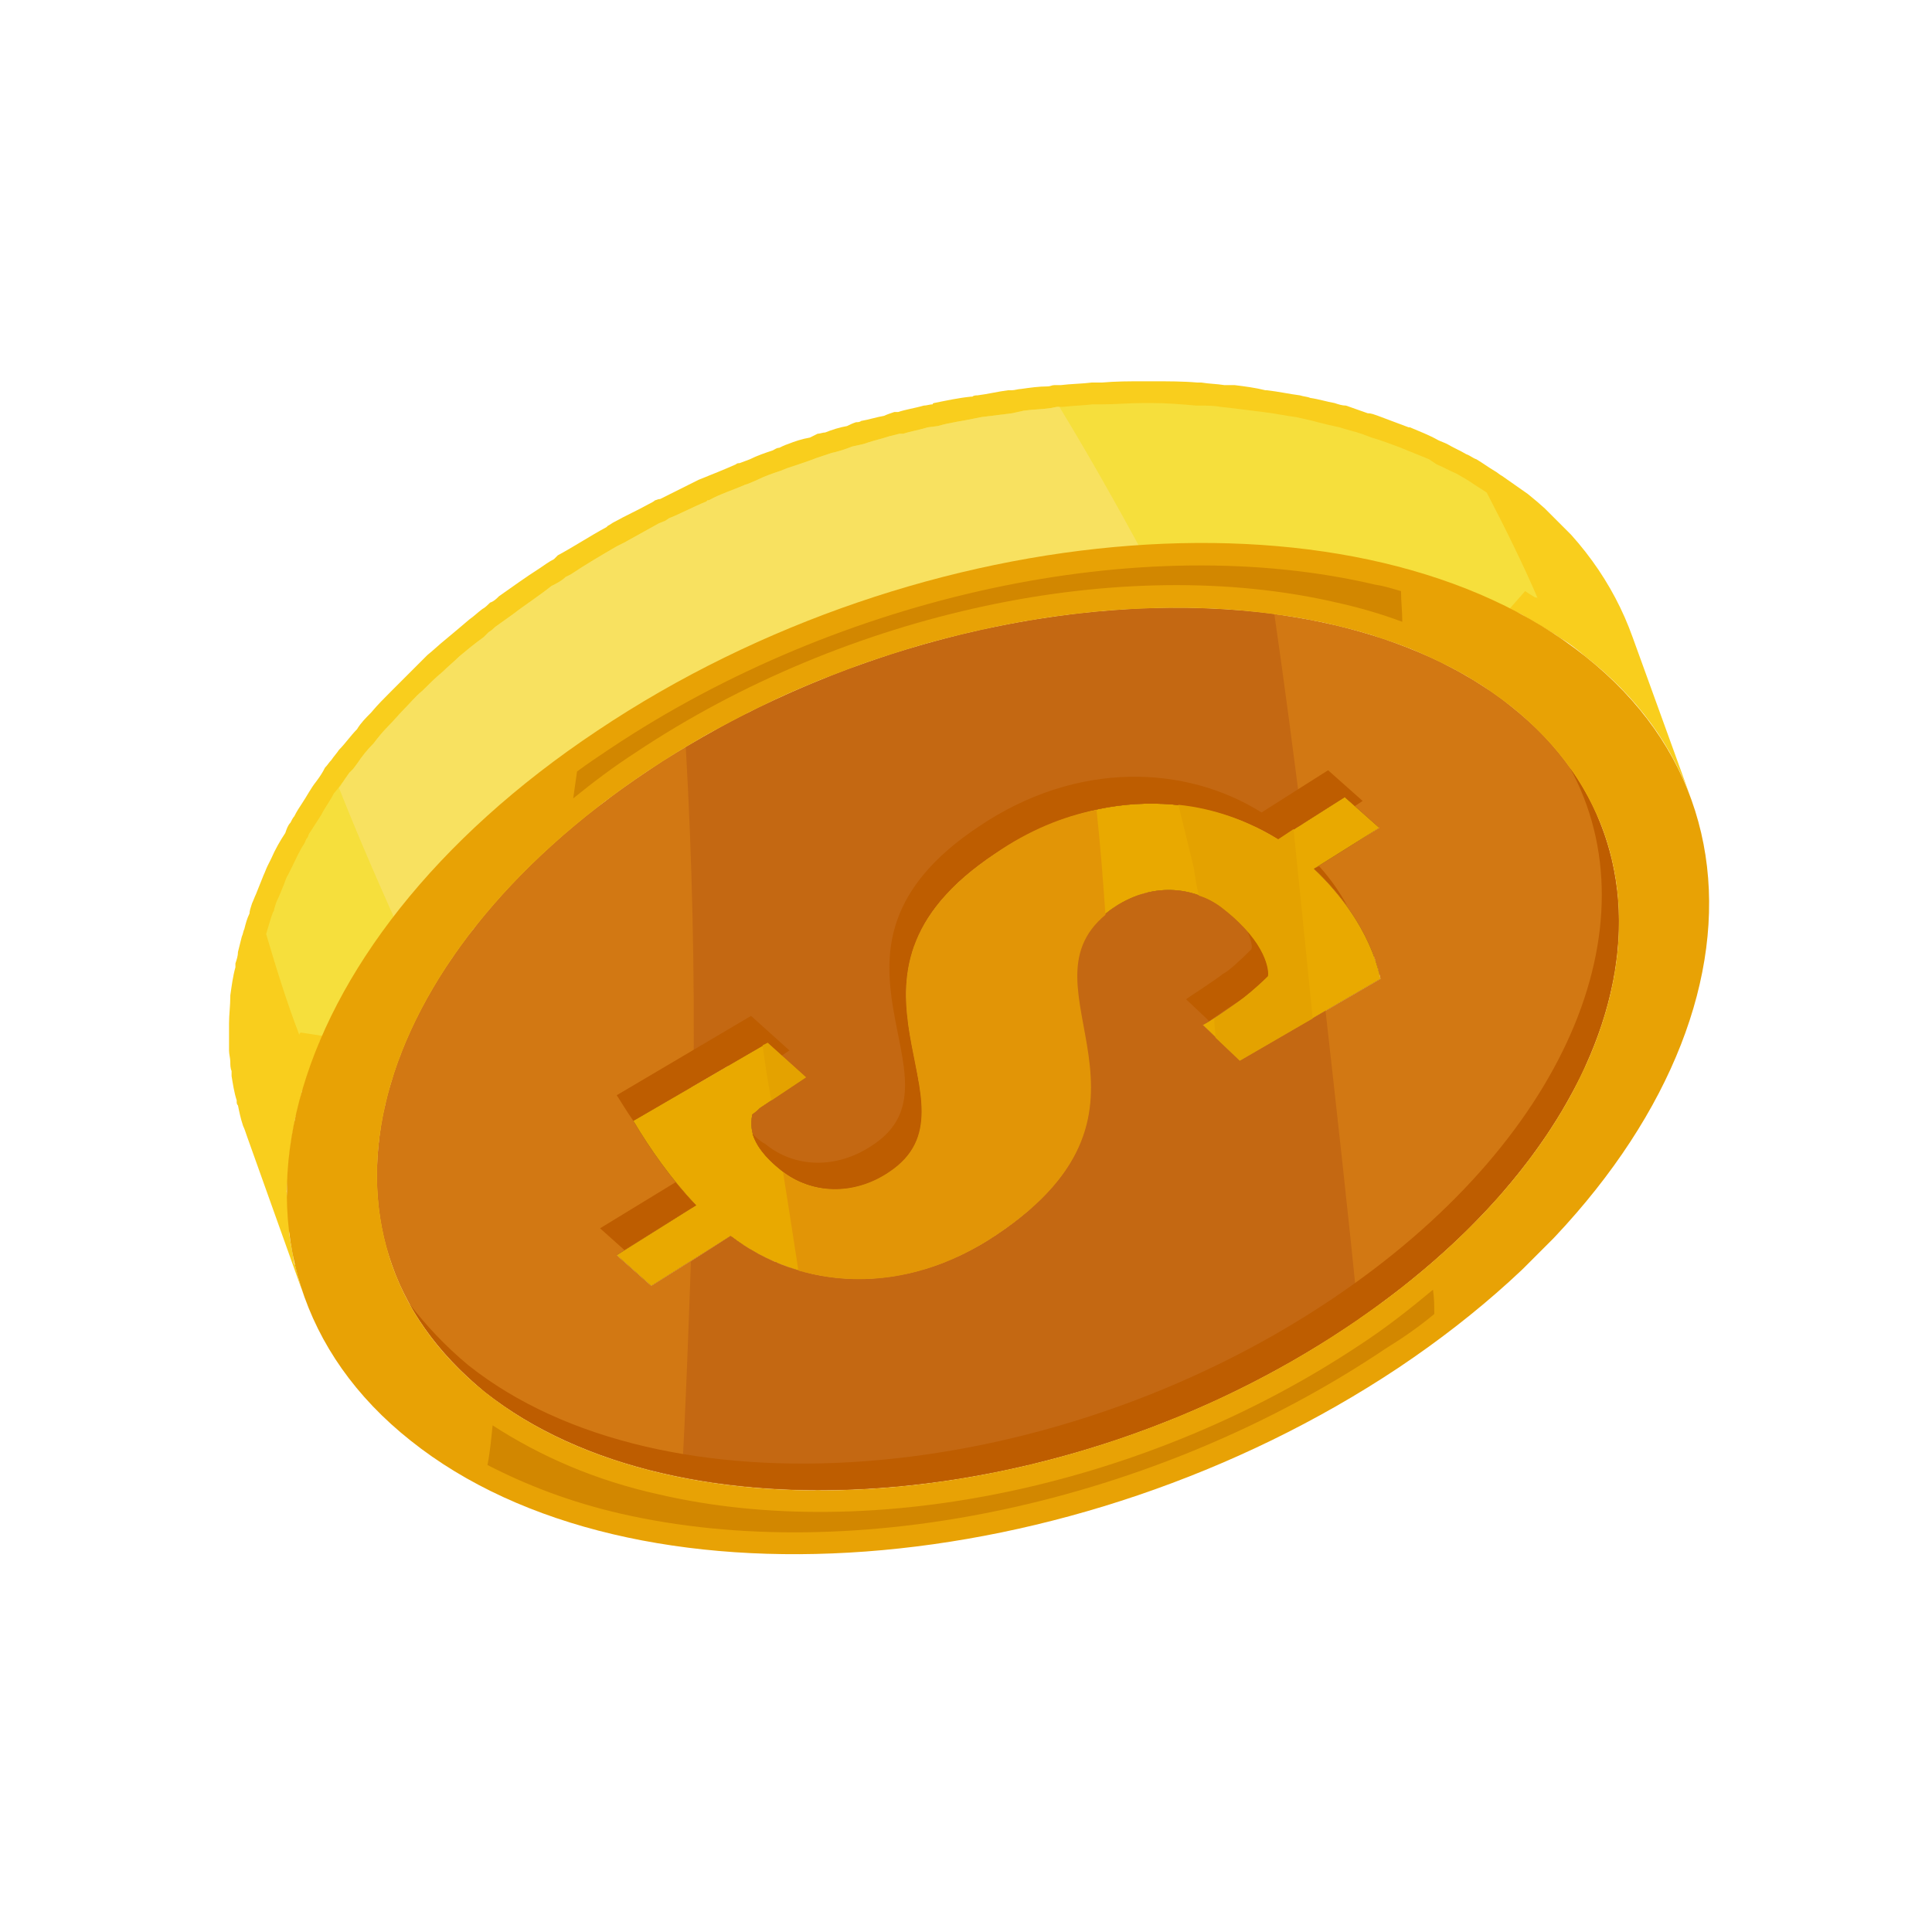 <?xml version="1.0" encoding="UTF-8"?><svg xmlns="http://www.w3.org/2000/svg" xmlns:xlink="http://www.w3.org/1999/xlink" clip-rule="evenodd" stroke-miterlimit="4.00" viewBox="0 0 151 151"><desc>SVG generated by Keynote</desc><defs></defs><g transform="matrix(1.00, 0.00, -0.00, -1.00, 0.0, 151.0)"><g><clipPath id="clip-385"><path d="M 149.6 82.4 L 82.8 149.2 L 1.9 68.3 L 68.7 1.5 Z M 149.6 82.4 "></path></clipPath><g clip-path="url(#clip-385)"><g><clipPath id="clip-386"><path d="M 68.7 1.5 L 1.9 68.3 L 82.8 149.2 L 149.6 82.4 Z M 68.7 1.5 "></path></clipPath><g clip-path="url(#clip-386)"><path d="M 79.9 84.8 C 79.9 84.8 79.9 84.8 79.9 84.8 C 79.9 84.8 79.9 84.8 79.9 84.8 C 80.0 84.4 80.0 83.9 80.1 83.4 C 80.2 82.8 80.4 82.1 80.5 81.4 C 80.5 81.3 80.5 81.3 80.5 81.2 C 80.6 80.7 80.6 80.2 80.7 79.7 C 80.7 79.6 80.7 79.5 80.7 79.4 C 80.7 79.2 80.7 78.9 80.7 78.6 C 80.7 78.5 80.7 78.4 80.7 78.3 C 80.7 78.0 80.7 77.7 80.6 77.5 C 80.6 77.4 80.6 77.4 80.6 77.4 C 80.6 77.2 80.6 77.1 80.6 77.0 C 80.5 76.8 80.5 76.7 80.5 76.5 C 80.5 76.4 80.5 76.3 80.4 76.3 C 80.4 76.1 80.4 75.8 80.3 75.6 C 80.3 75.5 80.2 75.4 80.2 75.3 C 80.2 75.1 80.1 74.9 80.0 74.8 C 80.0 74.6 79.9 74.5 79.9 74.4 C 79.8 74.2 79.7 74.0 79.6 73.9 C 79.6 73.7 79.5 73.5 79.4 73.3 C 79.3 73.2 79.2 73.1 79.2 72.9 C 78.9 72.6 78.7 72.2 78.4 71.8 C 78.3 71.6 78.1 71.4 77.9 71.2 C 77.9 71.1 77.8 71.0 77.7 71.0 C 77.7 70.9 77.7 70.9 77.6 70.9 C 77.5 70.7 77.3 70.4 77.1 70.2 C 76.9 70.1 76.8 70.0 76.7 69.9 C 76.5 69.7 76.4 69.6 76.2 69.4 C 76.1 69.3 75.9 69.2 75.8 69.0 C 75.6 68.9 75.4 68.7 75.2 68.6 C 75.1 68.5 75.0 68.4 74.8 68.3 C 74.4 67.9 73.9 67.6 73.3 67.2 C 73.0 66.9 72.6 66.7 72.2 66.5 C 72.1 66.4 72.0 66.4 71.9 66.3 C 71.9 66.3 71.9 66.3 71.8 66.3 C 71.7 66.9 71.6 67.6 71.5 68.2 C 71.3 69.0 71.2 69.8 71.0 70.7 C 71.0 70.7 71.0 70.8 71.0 70.8 C 71.0 71.3 70.9 71.8 70.9 72.2 C 70.9 72.3 70.9 72.4 70.9 72.5 C 70.8 72.8 70.8 73.2 70.8 73.5 C 70.8 73.5 70.8 73.6 70.8 73.6 C 70.8 73.9 70.9 74.2 70.9 74.5 C 70.9 74.6 70.9 74.7 70.9 74.9 C 71.0 75.0 71.0 75.2 71.0 75.3 C 71.0 75.5 71.1 75.7 71.1 75.9 C 71.2 76.0 71.2 76.1 71.2 76.2 C 71.3 76.5 71.3 76.7 71.4 77.0 C 71.4 77.0 71.5 77.0 71.5 77.1 C 71.6 77.3 71.7 77.6 71.8 77.9 C 72.0 78.2 72.1 78.6 72.3 78.9 C 72.3 78.9 72.3 78.9 72.3 78.9 C 72.5 79.3 72.8 79.6 73.0 80.0 C 73.2 80.1 73.3 80.3 73.4 80.5 C 73.5 80.6 73.6 80.7 73.7 80.8 C 73.9 81.0 74.1 81.2 74.3 81.4 C 74.3 81.5 74.4 81.5 74.5 81.6 C 74.7 81.9 75.0 82.2 75.4 82.5 C 75.4 82.5 75.5 82.6 75.6 82.7 C 75.9 82.9 76.1 83.1 76.4 83.3 C 76.8 83.6 77.3 84.0 77.8 84.3 C 78.2 84.6 78.6 84.8 78.9 85.0 C 79.1 85.1 79.2 85.2 79.3 85.3 C 79.5 85.4 79.6 85.4 79.8 85.5 C 79.8 85.5 79.8 85.5 79.8 85.5 C 79.8 85.4 79.8 85.3 79.8 85.2 C 79.8 85.1 79.9 84.9 79.9 84.8 M 56.3 64.9 C 56.2 65.0 56.1 65.0 56.0 65.0 C 55.5 65.3 54.9 65.5 54.4 65.8 C 54.3 65.9 54.2 66.0 54.0 66.0 C 54.0 66.0 54.0 66.0 54.0 66.0 L 56.9 67.7 L 58.1 64.3 C 58.0 64.3 57.9 64.4 57.8 64.4 C 57.3 64.6 56.8 64.7 56.3 64.9 M 101.5 86.4 L 101.6 86.2 L 96.3 83.1 L 94.7 87.6 C 94.8 87.6 94.8 87.6 94.8 87.6 C 95.4 87.4 95.9 87.3 96.5 87.1 C 96.6 87.0 96.7 87.0 96.8 87.0 C 97.2 86.8 97.6 86.6 98.0 86.4 C 98.2 86.4 98.3 86.3 98.5 86.2 C 99.0 86.0 99.4 85.7 99.9 85.4 Z M 107.8 74.6 C 107.8 74.6 107.8 74.6 107.8 74.7 C 107.8 74.8 107.8 74.9 107.8 75.0 C 107.8 75.0 107.8 75.0 107.8 75.0 C 107.7 75.2 107.7 75.5 107.6 75.7 C 107.6 75.8 107.6 75.8 107.5 75.9 C 107.5 76.0 107.4 76.1 107.4 76.3 L 104.6 84.2 L 107.8 86.3 L 107.8 86.3 L 107.8 86.3 L 103.3 98.9 L 100.6 101.4 L 95.4 98.1 C 94.9 98.4 94.4 98.6 93.9 98.9 C 93.8 99.0 93.6 99.0 93.5 99.1 C 93.1 99.3 92.7 99.5 92.2 99.6 C 92.1 99.7 92.0 99.7 91.9 99.8 C 91.4 100.0 90.8 100.1 90.3 100.3 C 90.2 100.3 90.0 100.3 89.9 100.4 C 89.4 100.5 89.0 100.6 88.5 100.6 C 88.4 100.6 88.3 100.7 88.3 100.7 C 88.2 100.7 88.1 100.7 88.0 100.7 C 87.8 100.7 87.5 100.8 87.2 100.8 C 87.0 100.8 86.9 100.8 86.7 100.8 C 86.7 100.8 86.6 100.8 86.5 100.9 C 86.4 100.9 86.2 100.9 86.1 100.9 C 85.9 100.9 85.7 100.9 85.5 100.9 C 85.4 100.9 85.3 100.9 85.2 100.9 C 85.1 100.9 84.9 100.9 84.8 100.9 C 84.7 100.9 84.6 100.9 84.5 100.9 C 84.2 100.8 83.9 100.8 83.6 100.8 C 83.6 100.8 83.6 100.8 83.6 100.8 C 83.5 100.8 83.5 100.8 83.5 100.8 C 83.2 100.8 83.0 100.7 82.8 100.7 C 82.6 100.7 82.3 100.6 82.1 100.6 C 82.1 100.6 82.1 100.6 82.1 100.6 C 82.1 100.6 82.0 100.6 82.0 100.6 C 81.8 100.5 81.5 100.5 81.3 100.4 C 81.1 100.4 80.9 100.4 80.6 100.3 C 80.6 100.3 80.6 100.3 80.6 100.3 C 80.6 100.3 80.6 100.3 80.6 100.3 C 80.3 100.2 80.1 100.2 79.8 100.1 C 79.6 100.0 79.4 100.0 79.1 99.9 C 79.1 99.9 79.1 99.9 79.1 99.9 C 79.1 99.9 79.1 99.9 79.1 99.9 C 78.9 99.8 78.6 99.7 78.4 99.6 C 78.2 99.5 77.9 99.4 77.7 99.4 C 77.7 99.3 77.7 99.3 77.6 99.3 C 77.6 99.3 77.6 99.3 77.6 99.3 C 77.3 99.2 77.1 99.1 76.8 99.0 C 76.6 98.9 76.5 98.8 76.3 98.8 C 76.3 98.7 76.2 98.7 76.1 98.6 C 76.0 98.6 76.0 98.6 75.9 98.5 C 75.6 98.4 75.2 98.2 74.9 98.0 C 74.8 98.0 74.8 98.0 74.8 97.9 C 74.6 97.9 74.5 97.8 74.4 97.7 C 74.1 97.6 73.9 97.4 73.6 97.2 C 73.5 97.2 73.4 97.1 73.3 97.0 C 72.7 96.7 72.3 96.3 71.8 96.0 C 71.8 96.0 71.8 95.9 71.7 95.9 C 71.5 95.7 71.3 95.5 71.1 95.4 C 71.0 95.3 70.9 95.2 70.8 95.1 C 70.5 94.9 70.2 94.6 69.9 94.3 C 69.8 94.2 69.8 94.2 69.7 94.1 C 69.5 93.9 69.3 93.7 69.1 93.4 C 69.0 93.3 69.0 93.2 68.9 93.1 C 68.8 93.0 68.7 92.9 68.6 92.8 C 68.5 92.7 68.5 92.7 68.5 92.6 C 68.2 92.3 68.0 91.9 67.8 91.6 C 67.8 91.6 67.8 91.6 67.8 91.5 C 67.8 91.5 67.8 91.5 67.8 91.5 C 67.6 91.2 67.4 90.9 67.3 90.6 C 67.3 90.6 67.3 90.6 67.3 90.6 C 67.1 90.3 67.0 90.0 66.9 89.7 C 66.9 89.7 66.9 89.7 66.9 89.7 C 66.9 89.7 66.9 89.7 66.9 89.7 C 66.8 89.4 66.7 89.2 66.7 88.9 C 66.7 88.9 66.7 88.9 66.6 88.9 C 66.6 88.8 66.6 88.7 66.6 88.6 C 66.5 88.4 66.5 88.2 66.5 88.1 C 66.5 88.1 66.5 88.0 66.5 88.0 C 66.4 87.9 66.4 87.7 66.4 87.6 C 66.4 87.4 66.4 87.3 66.3 87.2 C 66.3 87.2 66.3 87.2 66.3 87.1 C 66.3 86.8 66.3 86.6 66.3 86.3 C 66.3 86.2 66.3 86.2 66.3 86.2 C 66.3 86.2 66.3 86.2 66.3 86.2 C 66.3 85.9 66.3 85.5 66.3 85.2 C 66.3 85.1 66.3 85.1 66.3 85.0 C 66.3 85.0 66.3 85.0 66.3 84.9 C 66.4 84.4 66.4 84.0 66.5 83.5 C 66.5 83.5 66.5 83.5 66.5 83.4 C 66.5 83.4 66.5 83.4 66.5 83.4 C 66.6 82.5 66.8 81.7 66.9 80.9 C 67.1 80.1 67.2 79.4 67.3 78.6 C 67.3 78.6 67.4 78.5 67.4 78.5 C 67.4 78.1 67.5 77.8 67.5 77.4 C 67.5 77.3 67.5 77.3 67.5 77.2 C 67.5 77.0 67.5 76.9 67.5 76.7 C 67.5 76.5 67.5 76.4 67.5 76.2 C 67.5 76.2 67.5 76.1 67.5 76.1 C 67.4 75.9 67.4 75.7 67.4 75.5 C 67.4 75.4 67.4 75.4 67.4 75.4 C 67.3 75.2 67.3 75.1 67.2 74.9 C 67.2 74.9 67.2 74.8 67.2 74.8 C 67.1 74.6 67.1 74.4 67.0 74.3 C 67.0 74.2 66.9 74.2 66.9 74.1 C 66.9 74.0 66.8 73.9 66.7 73.8 C 66.6 73.7 66.6 73.6 66.5 73.4 C 66.4 73.4 66.4 73.3 66.3 73.2 C 66.1 73.0 65.9 72.8 65.6 72.5 C 65.4 72.4 65.2 72.2 65.0 72.0 C 64.6 71.8 64.3 71.6 63.9 71.4 C 63.9 71.4 63.9 71.4 63.9 71.4 C 63.5 71.3 63.2 71.1 62.8 71.0 C 62.8 71.0 62.8 71.0 62.8 71.0 C 62.4 70.9 62.0 70.8 61.7 70.8 L 61.7 70.8 C 61.6 70.8 61.6 70.8 61.5 70.8 L 58.4 79.5 L 55.4 82.2 L 44.9 76.0 L 47.8 68.1 L 43.7 65.6 L 48.2 52.9 L 50.9 50.5 L 57.1 54.4 C 57.5 54.0 58.1 53.7 58.6 53.4 C 58.7 53.3 58.8 53.2 58.9 53.2 C 59.5 52.9 60.0 52.6 60.6 52.4 C 60.6 52.3 60.7 52.3 60.8 52.3 C 61.3 52.1 61.8 51.9 62.4 51.7 C 62.5 51.7 62.6 51.7 62.7 51.6 C 63.3 51.5 63.9 51.4 64.5 51.3 C 64.5 51.3 64.6 51.2 64.6 51.2 C 64.8 51.2 64.9 51.2 65.0 51.2 C 65.3 51.2 65.5 51.1 65.7 51.1 C 65.8 51.1 65.9 51.1 66.0 51.1 C 66.2 51.1 66.4 51.1 66.6 51.1 C 66.7 51.1 66.8 51.1 66.9 51.1 C 66.9 51.1 67.0 51.1 67.0 51.1 C 67.3 51.1 67.6 51.1 67.9 51.1 C 68.0 51.1 68.0 51.1 68.1 51.1 C 68.2 51.1 68.2 51.1 68.3 51.1 C 68.4 51.1 68.5 51.1 68.7 51.1 C 68.9 51.1 69.1 51.2 69.4 51.2 C 69.4 51.2 69.5 51.2 69.5 51.2 C 69.5 51.2 69.6 51.2 69.6 51.2 C 69.8 51.3 69.9 51.3 70.1 51.3 C 70.3 51.3 70.5 51.4 70.7 51.4 C 70.8 51.4 70.8 51.5 70.9 51.5 C 70.9 51.5 71.0 51.5 71.0 51.5 C 71.1 51.5 71.2 51.6 71.3 51.6 C 71.6 51.6 71.8 51.7 72.0 51.7 C 72.1 51.8 72.2 51.8 72.3 51.8 C 72.3 51.8 72.4 51.9 72.4 51.9 C 72.5 51.9 72.5 51.9 72.6 51.9 C 72.8 52.0 73.0 52.1 73.3 52.2 C 73.4 52.2 73.5 52.3 73.6 52.3 C 73.7 52.3 73.7 52.3 73.8 52.4 C 73.8 52.4 73.9 52.4 74.0 52.4 C 74.2 52.5 74.4 52.6 74.7 52.7 C 74.8 52.8 74.9 52.8 75.0 52.9 C 75.1 52.9 75.2 53.0 75.2 53.0 C 75.3 53.0 75.4 53.1 75.5 53.1 C 75.8 53.3 76.1 53.4 76.4 53.6 C 76.4 53.6 76.5 53.6 76.5 53.7 C 76.6 53.7 76.6 53.8 76.7 53.8 C 77.0 54.0 77.3 54.1 77.6 54.3 C 77.7 54.4 77.8 54.5 77.9 54.5 C 78.4 54.9 78.9 55.2 79.4 55.6 C 79.4 55.6 79.5 55.7 79.5 55.7 C 79.6 55.8 79.7 55.8 79.8 55.9 C 80.0 56.1 80.2 56.2 80.3 56.4 C 80.5 56.5 80.6 56.6 80.8 56.7 C 80.9 56.9 81.1 57.0 81.2 57.2 C 81.4 57.3 81.5 57.4 81.6 57.6 C 81.7 57.6 81.7 57.7 81.8 57.7 C 81.9 57.9 82.1 58.0 82.2 58.2 C 82.2 58.2 82.2 58.2 82.3 58.3 C 82.3 58.3 82.3 58.3 82.3 58.3 C 82.3 58.3 82.3 58.3 82.3 58.3 C 82.3 58.3 82.3 58.3 82.3 58.3 C 82.4 58.4 82.4 58.4 82.5 58.5 C 82.6 58.7 82.8 58.9 82.9 59.1 C 83.0 59.1 83.0 59.1 83.0 59.2 C 83.2 59.5 83.5 59.9 83.7 60.3 C 83.7 60.3 83.7 60.3 83.7 60.3 C 83.8 60.4 83.9 60.6 83.9 60.7 C 84.0 60.8 84.1 61.0 84.2 61.2 C 84.2 61.2 84.2 61.2 84.2 61.3 C 84.3 61.4 84.4 61.5 84.4 61.7 C 84.5 61.8 84.5 61.9 84.6 62.1 C 84.6 62.1 84.6 62.1 84.6 62.1 C 84.7 62.3 84.7 62.5 84.8 62.7 C 84.8 62.8 84.8 62.8 84.8 62.9 C 84.9 62.9 84.9 63.0 84.9 63.0 C 84.9 63.2 85.0 63.4 85.0 63.6 C 85.0 63.7 85.0 63.7 85.0 63.8 C 85.0 63.8 85.0 63.8 85.0 63.8 C 85.1 64.0 85.1 64.1 85.1 64.3 C 85.1 64.4 85.2 64.6 85.2 64.7 C 85.2 64.7 85.2 64.7 85.2 64.7 C 85.2 64.7 85.2 64.8 85.2 64.8 C 85.2 65.1 85.2 65.4 85.2 65.6 C 85.2 65.7 85.2 65.7 85.2 65.7 C 85.2 65.8 85.2 65.8 85.2 65.9 C 85.2 66.2 85.2 66.5 85.2 66.8 C 85.2 66.8 85.2 66.9 85.2 66.9 C 85.2 67.0 85.2 67.0 85.2 67.0 C 85.2 67.5 85.1 68.0 85.0 68.5 C 85.0 68.6 85.0 68.6 85.0 68.6 C 85.0 68.7 85.0 68.7 85.0 68.7 C 84.9 69.4 84.8 70.1 84.7 70.8 C 84.6 71.4 84.5 71.9 84.4 72.5 C 84.4 72.7 84.3 72.8 84.3 73.0 C 84.3 73.2 84.3 73.5 84.2 73.7 C 84.2 73.9 84.2 74.1 84.2 74.2 C 84.2 74.3 84.2 74.4 84.2 74.5 C 84.2 74.8 84.2 75.1 84.2 75.3 C 84.2 75.4 84.2 75.4 84.2 75.4 C 84.3 75.8 84.3 76.1 84.4 76.4 C 84.4 76.4 84.4 76.4 84.4 76.5 C 84.5 76.8 84.6 77.1 84.7 77.4 C 84.7 77.4 84.7 77.4 84.7 77.4 C 84.9 77.7 85.0 77.9 85.2 78.2 C 85.2 78.3 85.3 78.3 85.3 78.4 C 85.4 78.5 85.6 78.7 85.7 78.8 C 85.9 79.0 86.1 79.2 86.3 79.4 C 86.5 79.6 86.8 79.8 87.1 80.1 C 87.5 80.3 87.9 80.5 88.3 80.7 C 88.3 80.7 88.3 80.7 88.4 80.7 C 88.8 80.9 89.1 81.1 89.5 81.2 C 89.5 81.2 89.5 81.2 89.5 81.2 C 89.8 81.2 90.0 81.3 90.3 81.3 L 94.0 70.9 L 96.9 68.1 L 107.9 74.5 L 107.9 74.5 C 107.9 74.5 107.9 74.6 107.8 74.6 " fill="#855F13"></path><path d="M 121.9 91.9 C 121.9 91.9 121.9 91.8 121.9 91.8 C 121.9 91.3 121.9 90.9 121.9 90.4 C 121.9 90.1 121.9 89.8 121.9 89.6 C 121.8 89.3 121.8 88.9 121.8 88.6 C 121.7 88.3 121.7 88.0 121.6 87.6 C 121.6 87.3 121.5 87.0 121.4 86.7 C 121.4 86.3 121.3 86.0 121.2 85.6 C 121.1 85.3 121.0 85.0 120.9 84.7 C 120.8 84.3 120.7 83.8 120.5 83.4 C 120.4 83.1 120.3 82.9 120.3 82.6 C 120.0 81.9 119.7 81.1 119.4 80.4 C 119.3 80.4 119.3 80.3 119.3 80.3 C 118.9 79.4 118.4 78.5 117.9 77.6 C 117.8 77.4 117.7 77.1 117.5 76.9 C 117.3 76.5 117.0 76.1 116.8 75.7 C 116.6 75.4 116.4 75.1 116.2 74.8 C 115.9 74.4 115.7 74.0 115.4 73.6 C 115.2 73.4 115.0 73.1 114.8 72.8 C 114.2 72.1 113.6 71.3 112.9 70.5 C 112.8 70.4 112.6 70.2 112.5 70.1 C 111.9 69.4 111.3 68.8 110.7 68.1 C 110.5 67.9 110.3 67.7 110.0 67.5 C 109.3 66.8 108.6 66.1 107.9 65.5 C 107.8 65.4 107.7 65.3 107.6 65.2 C 106.7 64.5 105.9 63.7 104.9 63.0 C 104.5 62.7 104.1 62.4 103.7 62.0 C 103.4 61.9 103.2 61.7 103.0 61.5 C 102.3 61.0 101.5 60.5 100.8 60.0 C 100.3 59.6 99.7 59.3 99.2 59.0 C 98.4 58.5 97.5 57.9 96.6 57.4 C 96.4 57.3 96.1 57.1 95.8 56.9 C 95.0 56.5 94.2 56.1 93.4 55.7 C 93.2 55.6 93.0 55.4 92.8 55.3 C 91.8 54.9 90.9 54.4 89.9 54.0 C 89.9 54.0 89.9 54.0 89.9 54.0 C 89.8 53.9 89.7 53.9 89.6 53.9 C 88.8 53.5 87.9 53.1 87.1 52.8 C 86.9 52.7 86.7 52.6 86.6 52.6 C 85.8 52.3 85.1 52.0 84.3 51.7 C 84.0 51.6 83.7 51.5 83.4 51.4 C 82.8 51.2 82.1 51.0 81.5 50.8 C 81.2 50.7 80.8 50.6 80.5 50.5 C 79.9 50.3 79.3 50.1 78.7 49.9 C 78.4 49.8 78.0 49.7 77.6 49.6 C 77.1 49.5 76.5 49.4 76.0 49.2 C 75.6 49.1 75.2 49.0 74.8 49.0 C 74.2 48.8 73.7 48.7 73.2 48.6 C 72.8 48.5 72.3 48.5 71.9 48.4 C 71.4 48.3 70.9 48.2 70.4 48.1 C 69.9 48.1 69.5 48.0 69.1 47.9 C 68.6 47.9 68.1 47.8 67.6 47.7 C 67.1 47.7 66.6 47.6 66.2 47.6 C 65.7 47.5 65.3 47.5 64.8 47.5 C 64.3 47.4 63.7 47.4 63.2 47.3 C 62.8 47.3 62.3 47.3 61.9 47.3 C 61.3 47.3 60.6 47.2 60.0 47.2 C 59.6 47.2 59.3 47.2 58.9 47.2 C 57.9 47.2 56.9 47.3 56.0 47.3 C 55.8 47.3 55.7 47.3 55.6 47.3 C 54.2 47.4 52.9 47.6 51.6 47.8 C 51.0 47.8 50.4 47.9 49.8 48.0 C 49.5 48.1 49.2 48.1 48.9 48.2 C 48.0 48.4 47.1 48.6 46.2 48.8 C 46.2 48.8 46.2 48.8 46.1 48.8 C 45.2 49.1 44.4 49.3 43.5 49.6 C 43.2 49.7 43.0 49.8 42.7 49.9 C 42.1 50.1 41.5 50.3 40.9 50.6 C 40.6 50.7 40.3 50.8 40.0 50.9 C 39.5 51.2 39.0 51.4 38.5 51.7 C 38.2 51.8 37.9 52.0 37.6 52.1 C 37.1 52.4 36.6 52.7 36.1 53.0 C 35.9 53.2 35.6 53.3 35.4 53.5 C 34.7 53.9 34.0 54.4 33.4 54.9 C 31.9 56.1 30.6 57.4 29.5 58.8 C 29.5 59.0 29.5 59.2 29.5 59.3 C 29.5 60.0 29.5 60.8 29.6 61.5 C 29.6 61.5 29.6 61.5 29.6 61.6 C 29.7 62.3 29.8 63.1 30.0 63.8 C 30.0 64.1 30.1 64.3 30.1 64.6 C 30.3 65.1 30.4 65.6 30.5 66.1 C 30.6 66.5 30.7 66.8 30.9 67.1 C 31.0 67.6 31.2 68.0 31.3 68.5 C 31.5 68.9 31.7 69.3 31.9 69.8 C 32.0 70.2 32.2 70.6 32.4 70.9 C 32.7 71.5 33.0 72.1 33.3 72.7 C 33.5 73.1 33.7 73.5 33.9 73.8 C 34.1 74.1 34.3 74.4 34.5 74.7 C 34.8 75.2 35.1 75.7 35.4 76.2 C 35.7 76.5 35.9 76.8 36.1 77.1 C 36.4 77.5 36.7 77.9 37.0 78.4 C 37.4 78.8 37.8 79.3 38.2 79.8 C 38.5 80.2 38.9 80.5 39.2 80.9 C 39.6 81.4 40.1 81.9 40.5 82.3 C 40.9 82.7 41.2 83.1 41.6 83.4 C 42.1 83.9 42.6 84.4 43.1 84.8 C 43.5 85.2 43.9 85.5 44.3 85.9 C 44.8 86.3 45.3 86.8 45.9 87.2 C 46.4 87.6 46.8 88.0 47.3 88.4 C 47.5 88.5 47.7 88.7 47.9 88.8 C 48.8 89.5 49.7 90.1 50.7 90.8 C 51.1 91.0 51.5 91.3 52.0 91.6 C 53.0 92.3 54.1 92.9 55.2 93.6 C 55.4 93.7 55.6 93.8 55.8 93.9 C 56.6 94.3 57.4 94.7 58.2 95.1 C 58.4 95.3 58.6 95.4 58.9 95.5 C 59.8 95.9 60.6 96.4 61.5 96.8 L 61.5 96.8 C 62.4 97.2 63.3 97.5 64.1 97.9 C 64.4 98.0 64.7 98.1 65.0 98.2 C 65.5 98.4 66.1 98.6 66.6 98.8 C 67.0 99.0 67.3 99.1 67.6 99.2 C 68.1 99.4 68.6 99.5 69.1 99.7 C 69.5 99.8 69.8 99.9 70.1 100.0 C 70.6 100.2 71.1 100.3 71.6 100.5 C 72.0 100.6 72.3 100.7 72.6 100.8 C 73.2 100.9 73.7 101.1 74.2 101.2 C 74.5 101.3 74.8 101.3 75.1 101.4 C 75.7 101.6 76.3 101.7 76.9 101.8 C 77.1 101.9 77.4 101.9 77.6 102.0 C 78.5 102.2 79.3 102.3 80.1 102.5 C 80.3 102.5 80.4 102.5 80.5 102.5 C 81.3 102.7 82.0 102.8 82.7 102.9 C 83.0 102.9 83.2 102.9 83.5 103.0 C 84.1 103.0 84.8 103.1 85.4 103.2 C 85.7 103.2 86.0 103.2 86.3 103.3 C 87.0 103.3 87.7 103.4 88.4 103.4 C 88.6 103.4 88.8 103.4 89.0 103.4 C 90.0 103.5 91.0 103.5 91.9 103.5 C 92.1 103.5 92.3 103.5 92.5 103.5 C 93.5 103.5 94.6 103.5 95.6 103.4 C 95.7 103.4 95.8 103.4 95.9 103.4 C 97.3 103.3 98.8 103.1 100.2 102.9 C 100.3 102.9 100.3 102.9 100.3 102.9 C 101.1 102.8 101.8 102.7 102.6 102.5 C 102.8 102.5 103.1 102.4 103.3 102.4 C 103.8 102.3 104.4 102.1 104.9 102.0 C 105.2 101.9 105.4 101.9 105.7 101.8 C 106.2 101.7 106.7 101.5 107.2 101.4 C 107.4 101.3 107.7 101.2 107.9 101.1 C 108.6 100.9 109.3 100.7 110.0 100.4 C 110.0 100.4 110.0 100.4 110.1 100.4 C 110.7 100.1 111.4 99.8 112.0 99.5 C 112.2 99.4 112.4 99.3 112.6 99.2 C 113.1 99.0 113.5 98.8 114.0 98.5 C 114.2 98.4 114.4 98.3 114.6 98.2 C 115.0 97.9 115.4 97.7 115.9 97.4 C 116.0 97.3 116.2 97.2 116.4 97.0 C 117.0 96.6 117.5 96.2 118.1 95.8 C 119.6 94.6 120.8 93.3 121.9 91.9 M 18.9 77.8 C 18.8 77.4 18.7 77.0 18.6 76.6 C 18.6 76.3 18.5 76.0 18.4 75.7 C 18.4 75.6 18.4 75.5 18.4 75.4 C 18.2 74.7 18.1 73.9 18.0 73.2 C 18.0 73.2 18.0 73.2 18.0 73.1 C 18.0 73.1 18.0 73.1 18.0 73.1 C 18.0 72.4 17.9 71.7 17.9 71.0 C 17.9 70.9 17.9 70.7 17.9 70.6 C 17.9 70.4 17.9 70.1 17.9 69.9 C 17.9 69.6 17.9 69.2 17.9 68.9 C 17.9 68.6 18.0 68.3 18.0 68.0 C 18.0 67.8 18.0 67.5 18.1 67.3 C 18.1 67.2 18.1 67.1 18.1 66.9 C 18.2 66.3 18.3 65.6 18.5 65.0 C 18.5 65.0 18.5 64.9 18.5 64.9 C 18.5 64.8 18.5 64.7 18.6 64.6 C 18.7 64.1 18.8 63.6 19.0 63.0 C 19.1 62.8 19.2 62.5 19.3 62.2 L 23.8 49.6 C 23.5 50.4 23.3 51.2 23.1 52.0 C 23.1 52.1 23.1 52.1 23.0 52.2 C 22.9 53.0 22.7 53.8 22.6 54.6 C 22.6 54.9 22.6 55.1 22.6 55.3 C 22.5 55.9 22.5 56.6 22.5 57.2 C 22.5 57.4 22.4 57.7 22.4 57.9 C 22.5 58.7 22.5 59.6 22.6 60.4 C 22.6 60.4 22.6 60.4 22.6 60.5 C 22.7 61.3 22.8 62.2 23.0 63.1 C 23.0 63.4 23.1 63.7 23.2 64.0 C 23.3 64.5 23.5 65.1 23.6 65.7 C 23.8 66.1 23.9 66.5 24.0 66.9 C 24.2 67.4 24.4 67.9 24.6 68.4 C 24.7 68.8 24.9 69.2 25.0 69.6 C 25.1 69.5 25.1 69.3 25.1 69.1 C 25.1 69.0 25.1 68.9 25.1 68.8 C 25.2 68.2 25.3 67.7 25.4 67.1 C 25.4 67.1 25.5 67.1 25.5 67.0 C 25.5 67.0 25.5 66.9 25.5 66.8 C 25.6 66.3 25.8 65.9 25.9 65.4 C 26.0 65.2 26.1 64.9 26.1 64.7 L 26.1 64.7 L 30.7 52.0 L 30.7 52.0 C 30.7 52.0 30.7 52.0 30.7 52.0 C 31.0 51.1 31.4 50.2 31.9 49.4 C 33.3 46.8 35.3 44.4 37.9 42.2 C 38.6 41.7 39.3 41.2 40.0 40.8 C 40.2 40.6 40.4 40.5 40.7 40.3 C 41.2 40.0 41.7 39.7 42.2 39.4 C 42.5 39.3 42.8 39.2 43.1 39.0 C 43.6 38.7 44.1 38.5 44.6 38.3 C 44.9 38.1 45.2 38.0 45.5 37.9 C 46.1 37.6 46.6 37.4 47.2 37.2 C 47.5 37.1 47.8 37.0 48.0 36.9 C 48.9 36.6 49.8 36.4 50.7 36.1 C 50.7 36.1 50.8 36.1 50.8 36.1 C 51.7 35.9 52.6 35.7 53.5 35.5 C 53.8 35.5 54.1 35.4 54.4 35.4 C 54.8 35.3 55.3 35.2 55.7 35.1 C 55.9 35.1 56.0 35.1 56.2 35.1 C 57.4 34.9 58.7 34.8 60.0 34.7 C 60.1 34.7 60.1 34.7 60.1 34.7 C 60.2 34.7 60.2 34.7 60.2 34.7 C 60.3 34.7 60.4 34.7 60.5 34.7 C 61.5 34.6 62.5 34.6 63.4 34.6 C 63.6 34.6 63.7 34.5 63.9 34.5 C 64.1 34.5 64.3 34.6 64.6 34.6 C 65.2 34.6 65.8 34.6 66.5 34.6 C 66.7 34.6 66.9 34.6 67.1 34.6 C 67.3 34.6 67.5 34.6 67.7 34.7 C 68.3 34.7 68.8 34.7 69.4 34.8 C 69.6 34.8 69.9 34.8 70.2 34.8 C 70.4 34.8 70.5 34.9 70.7 34.9 C 71.2 34.9 71.7 35.0 72.2 35.1 C 72.5 35.1 72.8 35.1 73.0 35.2 C 73.2 35.2 73.4 35.2 73.6 35.2 C 74.1 35.3 74.5 35.4 74.9 35.4 C 75.2 35.5 75.5 35.5 75.8 35.6 C 76.0 35.6 76.3 35.7 76.5 35.7 C 76.9 35.8 77.3 35.9 77.7 35.9 C 78.0 36.0 78.2 36.0 78.5 36.1 C 78.8 36.1 79.0 36.2 79.3 36.3 C 79.7 36.4 80.1 36.5 80.5 36.5 C 80.7 36.6 80.9 36.6 81.1 36.7 C 81.5 36.8 81.8 36.9 82.2 37.0 C 82.5 37.1 82.9 37.2 83.3 37.3 C 83.4 37.3 83.6 37.3 83.7 37.4 C 84.2 37.5 84.6 37.6 85.0 37.8 C 85.4 37.9 85.7 38.0 86.1 38.1 C 86.2 38.1 86.2 38.1 86.3 38.2 C 86.9 38.3 87.4 38.5 87.9 38.7 C 88.2 38.8 88.5 38.9 88.8 39.0 C 88.9 39.0 88.9 39.1 89.0 39.1 C 89.7 39.3 90.4 39.6 91.1 39.9 C 91.3 40.0 91.5 40.0 91.6 40.1 C 91.6 40.1 91.7 40.1 91.7 40.1 C 92.5 40.4 93.3 40.8 94.2 41.2 C 94.3 41.2 94.4 41.3 94.4 41.3 L 94.4 41.3 C 94.5 41.3 94.5 41.3 94.5 41.3 C 95.4 41.7 96.4 42.2 97.3 42.7 C 97.4 42.7 97.4 42.7 97.4 42.7 C 97.6 42.8 97.8 42.9 97.9 43.0 C 98.7 43.4 99.5 43.8 100.3 44.3 C 100.4 44.3 100.5 44.4 100.6 44.4 C 100.8 44.5 101.0 44.6 101.2 44.8 C 102.1 45.3 102.9 45.8 103.8 46.3 C 104.0 46.4 104.2 46.5 104.3 46.7 C 104.7 46.9 105.0 47.1 105.3 47.3 C 106.1 47.8 106.8 48.3 107.5 48.8 C 107.8 49.0 108.0 49.2 108.2 49.4 C 108.6 49.6 108.9 49.9 109.2 50.1 C 109.3 50.2 109.4 50.3 109.5 50.3 C 110.4 51.1 111.3 51.8 112.1 52.5 C 112.2 52.6 112.3 52.7 112.4 52.8 C 113.2 53.5 113.9 54.1 114.6 54.8 C 114.8 55.0 115.0 55.2 115.2 55.5 C 115.9 56.1 116.5 56.8 117.1 57.4 C 117.2 57.5 117.3 57.7 117.4 57.8 C 118.1 58.6 118.7 59.4 119.3 60.2 C 119.4 60.2 119.5 60.3 119.5 60.4 C 119.7 60.6 119.8 60.8 119.9 61.0 C 120.2 61.4 120.5 61.8 120.8 62.2 C 121.0 62.4 121.1 62.7 121.3 63.0 C 121.6 63.4 121.8 63.8 122.1 64.2 C 122.1 64.4 122.2 64.5 122.3 64.6 C 122.4 64.7 122.4 64.9 122.5 65.0 C 123.0 65.8 123.5 66.7 123.9 67.6 C 123.9 67.6 123.9 67.6 123.9 67.6 C 123.9 67.7 123.9 67.7 123.9 67.7 C 124.2 68.4 124.5 69.2 124.8 69.9 C 124.8 70.0 124.9 70.1 124.9 70.2 C 125.0 70.3 125.0 70.5 125.1 70.7 C 125.2 71.1 125.4 71.6 125.5 72.0 C 125.5 72.2 125.6 72.3 125.6 72.4 C 125.7 72.6 125.7 72.8 125.7 72.9 C 125.8 73.3 125.9 73.7 126.0 74.0 C 126.0 74.2 126.1 74.4 126.1 74.5 C 126.1 74.7 126.1 74.8 126.2 74.9 C 126.2 75.3 126.3 75.6 126.3 75.9 C 126.3 76.1 126.4 76.3 126.4 76.5 C 126.4 76.6 126.4 76.8 126.4 76.9 C 126.4 77.0 126.4 77.1 126.5 77.3 C 126.5 77.4 126.5 77.6 126.5 77.7 C 126.5 77.9 126.5 78.2 126.5 78.4 C 126.5 78.6 126.5 78.9 126.5 79.1 C 126.5 79.3 126.5 79.6 126.5 79.8 C 126.5 79.9 126.5 80.1 126.5 80.2 C 126.5 80.6 126.4 81.0 126.4 81.4 C 126.3 81.5 126.3 81.7 126.3 81.8 C 126.3 81.9 126.3 81.9 126.3 81.9 C 126.2 82.5 126.1 83.1 126.0 83.6 C 126.0 83.7 126.0 83.7 126.0 83.8 C 125.9 84.0 125.9 84.1 125.8 84.3 C 125.7 84.6 125.7 85.0 125.5 85.3 C 125.5 85.6 125.4 85.8 125.3 86.0 L 125.3 86.0 L 125.3 86.0 L 120.8 98.7 C 120.2 100.3 119.4 101.8 118.4 103.2 C 118.7 103.1 118.9 103.0 119.2 102.8 C 119.4 102.7 119.7 102.5 119.9 102.4 C 120.4 102.1 120.9 101.8 121.4 101.5 C 121.6 101.4 121.8 101.2 122.0 101.1 C 122.7 100.7 123.3 100.2 123.9 99.7 C 128.0 96.5 130.7 92.7 132.2 88.5 L 127.6 101.2 C 126.1 105.4 123.4 109.2 119.4 112.4 C 118.7 112.9 118.1 113.3 117.4 113.8 C 117.2 113.9 117.0 114.1 116.8 114.2 C 116.3 114.5 115.9 114.8 115.4 115.1 C 115.1 115.2 114.9 115.4 114.6 115.5 C 114.1 115.8 113.6 116.0 113.1 116.3 C 112.9 116.4 112.6 116.5 112.4 116.6 C 111.7 117.0 110.9 117.3 110.2 117.6 C 110.1 117.6 110.1 117.6 110.1 117.6 C 109.3 117.9 108.5 118.2 107.7 118.5 C 107.4 118.6 107.2 118.7 106.9 118.7 C 106.3 118.9 105.8 119.1 105.2 119.3 C 104.9 119.3 104.6 119.4 104.3 119.5 C 103.7 119.6 103.1 119.8 102.4 119.9 C 102.2 120.0 101.9 120.0 101.6 120.1 C 100.8 120.2 99.9 120.4 99.0 120.5 C 99.0 120.5 99.0 120.5 98.9 120.5 L 98.9 120.5 C 98.1 120.7 97.3 120.8 96.5 120.9 C 96.2 120.9 96.0 120.9 95.7 120.9 C 95.1 121.0 94.5 121.0 93.9 121.1 C 93.9 121.1 93.9 121.1 93.8 121.1 C 93.8 121.1 93.7 121.1 93.6 121.1 C 92.5 121.2 91.3 121.2 90.0 121.2 C 89.9 121.2 89.8 121.2 89.6 121.2 C 89.6 121.2 89.5 121.2 89.4 121.2 C 88.3 121.2 87.2 121.2 86.1 121.1 C 86.0 121.1 86.0 121.1 85.9 121.1 C 85.7 121.1 85.5 121.1 85.3 121.1 C 84.5 121.0 83.7 121.0 82.9 120.9 C 82.8 120.9 82.6 120.9 82.4 120.9 C 82.2 120.9 82.1 120.8 81.9 120.8 C 81.2 120.8 80.5 120.7 79.8 120.6 C 79.6 120.6 79.3 120.5 79.1 120.5 C 79.0 120.5 78.9 120.5 78.8 120.5 C 78.0 120.4 77.2 120.2 76.4 120.1 C 76.3 120.1 76.1 120.1 76.0 120.0 C 75.9 120.0 75.9 120.0 75.9 120.0 C 74.9 119.9 74.0 119.7 73.0 119.5 C 73.0 119.5 72.9 119.5 72.9 119.4 C 72.7 119.4 72.4 119.3 72.2 119.3 C 71.5 119.1 70.8 119.0 70.2 118.8 C 70.1 118.8 70.0 118.8 69.9 118.8 C 69.6 118.7 69.3 118.6 69.1 118.5 C 68.5 118.4 67.9 118.2 67.3 118.1 C 67.2 118.0 67.0 118.0 66.9 118.0 C 66.6 117.9 66.4 117.8 66.2 117.7 C 65.6 117.6 65.0 117.4 64.5 117.2 C 64.3 117.2 64.1 117.1 63.9 117.1 C 63.7 117.0 63.5 116.9 63.3 116.8 C 62.7 116.7 62.1 116.5 61.6 116.3 C 61.3 116.2 61.1 116.1 60.9 116.0 C 60.7 116.0 60.6 115.9 60.4 115.8 C 59.8 115.6 59.2 115.4 58.6 115.1 C 58.3 115.0 58.1 114.9 57.8 114.8 C 57.7 114.8 57.6 114.8 57.5 114.7 C 56.6 114.3 55.6 113.9 54.6 113.5 C 54.6 113.5 54.6 113.5 54.6 113.5 C 54.6 113.5 54.6 113.5 54.6 113.5 C 53.6 113.0 52.6 112.5 51.6 112.0 C 51.4 112.0 51.3 111.9 51.2 111.9 C 51.1 111.8 50.9 111.7 50.7 111.6 C 49.8 111.1 48.9 110.7 48.0 110.2 C 47.8 110.1 47.7 110.0 47.5 109.9 C 47.5 109.9 47.4 109.8 47.4 109.8 C 46.1 109.1 44.9 108.3 43.6 107.6 C 43.5 107.5 43.4 107.4 43.3 107.3 C 42.9 107.1 42.5 106.8 42.2 106.6 C 41.1 105.9 40.0 105.1 39.0 104.4 C 38.8 104.2 38.6 104.0 38.3 103.9 C 38.1 103.7 37.9 103.5 37.7 103.4 C 37.3 103.1 37.0 102.8 36.7 102.6 C 36.0 102.0 35.4 101.5 34.8 101.0 C 34.3 100.6 33.9 100.2 33.4 99.8 C 32.9 99.3 32.3 98.7 31.8 98.2 C 31.3 97.8 30.9 97.4 30.5 96.9 C 30.0 96.4 29.5 95.9 29.0 95.3 C 28.6 94.9 28.2 94.5 27.9 94.0 C 27.4 93.5 27.0 92.9 26.5 92.4 C 26.3 92.1 26.1 91.9 25.9 91.6 C 25.7 91.4 25.6 91.2 25.4 91.0 C 25.2 90.6 25.0 90.3 24.7 89.9 C 24.3 89.4 24.0 88.8 23.6 88.2 C 23.4 87.9 23.2 87.6 23.0 87.2 C 22.9 87.1 22.8 86.9 22.7 86.7 C 22.5 86.5 22.4 86.2 22.3 85.9 C 21.9 85.3 21.5 84.6 21.2 83.9 C 21.1 83.7 21.0 83.5 20.9 83.3 C 20.8 83.1 20.7 82.8 20.6 82.6 C 20.4 82.1 20.2 81.6 20.0 81.1 C 19.9 80.9 19.8 80.6 19.7 80.4 C 19.6 80.1 19.5 79.8 19.5 79.6 C 19.3 79.2 19.2 78.8 19.1 78.4 C 19.0 78.2 19.0 78.0 18.9 77.8 " fill="#F9CE1D"></path><path d="M 23.4 70.1 C 23.4 70.2 23.4 70.2 23.5 70.3 L 26.8 69.8 L 26.9 69.0 C 26.9 68.5 27.0 68.0 27.2 67.4 L 27.2 67.2 C 27.3 66.8 27.4 66.4 27.6 65.9 C 27.6 65.7 27.7 65.5 27.8 65.3 L 28.2 64.0 C 28.2 64.1 28.3 64.1 28.3 64.2 C 28.3 64.3 28.4 65.0 28.4 65.0 C 28.6 65.5 28.7 66.1 28.9 66.6 C 29.0 67.0 29.1 67.3 29.2 67.7 C 29.4 68.2 29.5 68.6 29.7 69.1 C 29.9 69.6 30.1 70.0 30.3 70.5 C 30.4 70.9 30.6 71.3 30.8 71.7 C 31.1 72.3 31.4 72.9 31.8 73.6 L 31.9 73.8 C 32.1 74.1 32.3 74.4 32.4 74.7 C 32.6 75.0 32.7 75.2 32.9 75.5 L 33.0 75.6 C 33.3 76.2 33.7 76.7 34.0 77.2 C 34.2 77.5 34.5 77.8 34.7 78.1 C 35.0 78.6 35.3 79.0 35.7 79.4 C 36.1 79.9 36.5 80.4 36.9 80.9 C 37.2 81.3 37.5 81.7 37.9 82.1 C 38.3 82.6 38.8 83.1 39.3 83.5 C 39.6 83.9 40.0 84.3 40.4 84.7 C 40.9 85.2 41.4 85.6 41.9 86.1 C 42.3 86.5 42.7 86.8 43.1 87.2 C 43.7 87.7 44.2 88.1 44.8 88.6 L 45.2 88.9 C 45.6 89.2 45.9 89.5 46.3 89.8 L 46.9 90.2 C 47.8 90.9 48.7 91.6 49.7 92.2 C 50.1 92.5 50.5 92.7 50.9 92.9 L 51.0 93.1 C 52.1 93.8 53.2 94.4 54.4 95.1 L 54.9 95.4 C 55.7 95.8 56.5 96.3 57.5 96.7 L 58.1 97.1 C 59.0 97.5 59.8 97.9 60.7 98.3 L 60.9 98.4 L 61.0 98.4 C 61.8 98.8 62.6 99.1 63.5 99.5 L 64.3 99.8 C 64.9 100.0 65.5 100.3 66.0 100.5 L 67.0 100.8 C 67.6 101.0 68.1 101.2 68.6 101.4 L 69.6 101.7 C 70.1 101.8 70.6 102.0 71.1 102.1 L 72.2 102.4 C 72.7 102.6 73.2 102.7 73.7 102.9 L 74.7 103.1 C 75.3 103.3 75.9 103.4 76.5 103.5 L 77.3 103.7 C 78.1 103.9 79.0 104.0 79.8 104.2 L 80.3 104.2 C 81.0 104.4 81.7 104.5 82.5 104.6 L 83.3 104.7 C 83.9 104.8 84.6 104.8 85.2 104.9 L 86.1 105.0 C 86.8 105.1 87.6 105.1 88.3 105.1 L 89.0 105.2 C 89.9 105.2 90.9 105.2 91.9 105.2 L 92.5 105.2 C 93.6 105.2 94.7 105.2 95.7 105.1 L 96.0 105.1 C 97.5 105.0 99.0 104.9 100.6 104.6 C 101.4 104.5 102.2 104.4 102.9 104.2 L 104.6 103.9 L 105.3 103.7 L 106.1 103.5 C 106.7 103.3 107.2 103.2 107.7 103.0 L 108.4 102.8 C 109.2 102.6 109.9 102.3 110.7 102.0 C 111.4 101.7 112.1 101.4 112.7 101.1 L 113.4 100.8 C 113.9 100.5 114.3 100.3 114.8 100.1 C 115.0 99.9 115.2 99.8 115.5 99.7 C 115.9 99.4 116.4 99.1 116.8 98.8 L 117.4 98.5 C 118.0 98.1 118.6 97.6 119.2 97.2 C 119.3 97.1 119.4 96.9 119.6 96.8 L 119.1 98.1 C 118.6 99.5 117.9 100.9 117.0 102.3 L 119.2 104.8 C 119.2 104.8 119.8 104.4 120.0 104.3 C 120.1 104.3 120.2 104.3 120.2 104.2 C 119.0 107.0 117.6 109.8 116.2 112.5 L 115.9 112.7 C 115.4 113.0 115.0 113.3 114.5 113.6 C 114.3 113.7 114.0 113.9 113.8 114.0 C 113.3 114.2 112.8 114.5 112.3 114.7 L 111.7 115.1 C 111.0 115.4 110.2 115.7 109.5 116.0 C 108.7 116.3 107.9 116.6 107.2 116.8 L 106.4 117.1 C 105.8 117.3 105.3 117.4 104.7 117.6 L 103.8 117.8 L 103.0 118.0 C 102.7 118.1 101.3 118.4 101.3 118.4 C 100.5 118.5 99.6 118.7 98.7 118.8 C 97.9 118.9 97.1 119.0 96.3 119.1 L 95.4 119.2 C 94.9 119.3 94.3 119.3 93.7 119.3 L 93.5 119.3 C 92.4 119.4 91.2 119.5 90.0 119.5 L 89.4 119.5 C 88.3 119.5 87.2 119.4 86.2 119.4 L 86.0 119.4 L 85.4 119.4 C 84.6 119.3 83.9 119.3 83.1 119.2 L 82.6 119.2 L 82.1 119.1 C 81.4 119.0 80.7 119.0 80.0 118.9 L 79.1 118.7 C 78.3 118.6 77.5 118.5 76.7 118.4 L 76.2 118.3 C 75.3 118.1 74.3 118.0 73.3 117.7 L 72.5 117.6 C 71.9 117.4 71.2 117.3 70.6 117.1 L 70.3 117.1 L 69.5 116.9 C 68.9 116.7 68.4 116.6 67.8 116.4 L 67.5 116.3 L 66.6 116.1 C 66.1 115.9 65.5 115.7 65.0 115.6 L 64.4 115.4 L 63.8 115.2 C 63.3 115.0 62.7 114.8 62.1 114.6 L 61.5 114.4 L 61.0 114.2 C 60.4 114.0 59.8 113.8 59.2 113.5 L 58.5 113.2 L 58.2 113.1 C 57.3 112.7 56.3 112.4 55.4 111.9 L 55.3 111.9 L 55.2 111.8 C 54.2 111.4 53.3 110.9 52.3 110.5 L 52.0 110.3 L 51.5 110.1 C 50.6 109.6 49.7 109.1 48.8 108.6 L 48.6 108.5 L 48.2 108.3 C 47.0 107.6 45.8 106.9 44.6 106.1 L 44.2 105.9 C 43.9 105.6 43.5 105.4 43.1 105.2 C 42.1 104.4 41.0 103.7 40.1 103.0 L 38.7 102.0 C 38.6 101.9 38.4 101.7 38.2 101.6 L 37.8 101.2 C 37.1 100.7 36.5 100.2 35.9 99.7 C 35.5 99.3 35.0 98.9 34.6 98.5 C 34.0 98.0 33.5 97.5 33.0 97.0 C 32.5 96.6 32.1 96.1 31.7 95.7 C 31.2 95.2 30.8 94.7 30.3 94.2 C 29.9 93.8 29.5 93.3 29.2 92.9 C 28.7 92.4 28.3 91.9 27.9 91.3 L 27.6 90.9 C 27.5 90.8 27.4 90.7 27.3 90.6 C 27.3 90.6 26.4 89.3 26.1 89.0 C 25.8 88.4 25.4 87.9 25.1 87.3 L 24.2 85.9 C 24.1 85.8 24.1 85.6 24.0 85.5 C 23.9 85.4 23.9 85.3 23.8 85.1 C 23.4 84.5 23.1 83.8 22.8 83.2 C 22.7 83.0 22.5 82.6 22.5 82.6 C 22.4 82.5 22.2 81.9 22.2 81.9 C 22.0 81.4 21.8 80.9 21.6 80.5 C 21.6 80.5 21.4 79.9 21.4 79.8 C 21.3 79.7 21.1 79.0 21.1 79.0 C 21.0 78.7 20.9 78.3 20.8 78.0 C 21.6 75.3 22.4 72.7 23.4 70.1 " fill="#F6DF3C"></path><path d="M 65.0 115.6 L 64.4 115.4 L 63.8 115.2 C 63.3 115.0 62.7 114.8 62.1 114.6 L 61.5 114.4 L 61.0 114.2 C 60.4 114.0 59.8 113.8 59.2 113.5 L 58.5 113.2 L 58.2 113.1 C 57.3 112.7 56.3 112.4 55.4 111.9 L 55.3 111.9 L 55.2 111.8 C 54.2 111.4 53.3 110.9 52.3 110.5 L 52.0 110.3 L 51.5 110.1 C 50.6 109.6 49.7 109.1 48.8 108.6 L 48.6 108.5 L 48.2 108.3 C 47.0 107.6 45.8 106.9 44.6 106.1 L 44.2 105.9 C 43.9 105.6 43.5 105.4 43.1 105.2 C 42.1 104.4 41.0 103.7 40.1 103.0 L 38.7 102.0 C 38.6 101.9 38.4 101.7 38.2 101.6 L 37.8 101.2 C 37.1 100.7 36.5 100.2 35.9 99.7 C 35.5 99.3 35.0 98.9 34.6 98.5 C 34.0 98.0 33.5 97.5 33.0 97.0 C 32.5 96.6 32.1 96.1 31.7 95.7 C 31.2 95.2 30.8 94.7 30.3 94.2 C 29.9 93.8 29.5 93.3 29.2 92.9 C 28.7 92.4 28.3 91.9 27.9 91.3 L 27.6 90.9 C 27.5 90.8 27.4 90.7 27.3 90.6 C 27.3 90.6 26.8 89.9 26.5 89.4 C 28.4 84.6 30.5 79.9 32.7 75.1 C 32.7 75.2 32.8 75.4 32.9 75.5 L 33.0 75.6 C 33.3 76.2 33.7 76.7 34.0 77.2 C 34.2 77.5 34.5 77.8 34.7 78.1 C 35.0 78.6 35.3 79.0 35.7 79.4 C 36.1 79.9 36.5 80.4 36.9 80.9 C 37.2 81.3 37.5 81.7 37.9 82.1 C 38.3 82.6 38.8 83.1 39.3 83.5 C 39.6 83.9 40.0 84.3 40.4 84.7 C 40.9 85.2 41.4 85.6 41.9 86.1 C 42.3 86.5 42.7 86.8 43.1 87.2 C 43.7 87.7 44.2 88.1 44.8 88.6 L 45.2 88.9 C 45.6 89.2 45.9 89.5 46.3 89.8 L 46.9 90.2 C 47.8 90.9 48.7 91.6 49.7 92.2 C 50.1 92.5 50.5 92.7 50.9 92.9 L 51.0 93.1 C 52.1 93.8 53.2 94.4 54.4 95.1 L 54.9 95.4 C 55.7 95.8 56.5 96.3 57.5 96.7 L 58.1 97.1 C 59.0 97.5 59.8 97.9 60.7 98.3 L 60.9 98.4 L 61.0 98.4 C 61.8 98.8 62.6 99.1 63.5 99.5 L 64.3 99.8 C 64.9 100.0 65.5 100.3 66.0 100.5 L 67.0 100.8 C 67.6 101.0 68.1 101.2 68.6 101.4 L 69.6 101.7 C 70.1 101.8 70.6 102.0 71.1 102.1 L 72.2 102.4 C 72.7 102.6 73.2 102.7 73.7 102.9 L 74.7 103.1 C 75.3 103.3 75.9 103.4 76.5 103.5 L 77.3 103.7 C 78.1 103.9 79.0 104.0 79.8 104.2 L 80.3 104.2 C 81.0 104.4 81.7 104.5 82.5 104.6 L 83.3 104.7 C 83.9 104.8 84.6 104.8 85.2 104.9 L 86.1 105.0 C 86.8 105.1 87.6 105.1 88.3 105.1 L 89.0 105.2 C 89.5 105.2 90.1 105.2 90.7 105.2 C 88.2 109.9 85.6 114.6 82.8 119.2 L 82.6 119.2 L 82.1 119.1 C 81.4 119.0 80.7 119.0 80.0 118.9 L 79.1 118.7 C 78.3 118.6 77.5 118.5 76.7 118.4 L 76.2 118.3 C 75.3 118.1 74.3 118.0 73.3 117.7 L 72.5 117.6 C 71.9 117.4 71.2 117.3 70.6 117.1 L 70.3 117.1 L 69.5 116.9 C 68.9 116.7 68.4 116.6 67.8 116.4 L 67.5 116.3 L 66.6 116.1 C 66.1 115.9 65.5 115.7 65.0 115.6 " fill="#F8E160"></path><path d="M 50.9 50.5 L 48.2 52.9 L 54.4 56.8 C 52.5 58.8 50.8 61.2 49.5 63.4 L 60.0 69.5 L 63.0 66.8 L 59.4 64.4 C 59.3 64.3 59.1 64.1 58.8 63.9 C 58.5 62.4 59.1 61.1 61.1 59.5 C 63.4 57.7 66.7 57.5 69.5 59.4 C 77.3 64.6 63.2 74.6 77.8 84.3 C 85.5 89.5 94.0 89.1 99.9 85.4 L 105.1 88.7 L 107.8 86.3 L 102.7 83.1 C 107.3 78.7 107.8 74.7 107.9 74.5 L 96.9 68.1 L 94.0 70.9 C 94.1 70.9 96.3 72.3 96.9 72.8 C 97.2 73.0 98.2 73.8 99.1 74.7 C 99.2 75.1 99.0 77.3 95.7 79.9 C 93.6 81.6 90.3 82.2 87.1 80.1 C 78.5 74.3 93.1 64.7 77.9 54.5 C 70.6 49.6 62.6 50.2 57.1 54.4 Z M 50.9 50.5 " fill="#E9A900"></path><path d="M 99.9 85.4 C 94.0 89.1 85.5 89.5 77.8 84.3 C 63.2 74.6 77.3 64.6 69.5 59.4 C 66.7 57.5 63.4 57.7 61.1 59.5 C 59.1 61.1 58.5 62.4 58.8 63.9 C 59.1 64.1 59.3 64.3 59.4 64.4 L 63.0 66.8 L 60.0 69.5 L 49.5 63.4 C 50.8 61.2 52.5 58.8 54.4 56.8 L 48.2 52.9 L 50.9 50.5 L 57.1 54.4 C 62.6 50.2 70.6 49.6 77.9 54.5 C 93.1 64.7 78.5 74.3 87.1 80.1 C 90.3 82.2 93.6 81.6 95.7 79.9 C 99.0 77.3 99.2 75.1 99.1 74.7 C 98.2 73.8 97.2 73.0 96.9 72.8 C 96.3 72.3 94.1 70.9 94.0 70.9 L 96.9 68.1 L 107.9 74.5 C 107.8 74.7 107.3 78.7 102.7 83.1 L 107.8 86.3 L 105.1 88.7 L 99.9 85.4 M 37.9 42.2 C 22.8 54.3 28.5 76.0 50.7 90.8 C 72.8 105.5 103.0 107.8 118.1 95.8 C 133.2 83.8 127.5 62.1 105.3 47.3 C 83.2 32.5 53.0 30.2 37.9 42.2 " fill="#D27813"></path><path d="M 103.6 72.0 L 96.9 68.1 L 94.0 70.9 C 94.1 70.9 96.3 72.3 96.9 72.8 C 97.2 73.0 98.2 73.8 99.1 74.7 C 99.2 75.1 99.0 77.3 95.7 79.9 C 93.6 81.6 90.3 82.2 87.1 80.1 C 78.5 74.3 93.1 64.7 77.9 54.5 C 70.6 49.6 62.6 50.2 57.1 54.4 L 54.0 52.4 C 53.8 46.8 53.6 41.2 53.3 35.6 C 69.0 32.4 89.3 36.6 105.3 47.3 C 105.6 47.5 105.9 47.7 106.2 47.9 C 105.4 55.9 104.5 64.0 103.6 72.0 " fill="#C46812"></path><path d="M 53.6 92.6 C 54.1 83.8 54.3 75.0 54.2 66.2 L 60.0 69.5 L 63.0 66.8 L 59.4 64.4 C 59.3 64.3 59.1 64.1 58.8 63.9 C 58.5 62.4 59.1 61.1 61.1 59.5 C 63.4 57.7 66.7 57.5 69.5 59.4 C 77.3 64.6 63.2 74.6 77.8 84.3 C 85.5 89.5 94.0 89.1 99.9 85.4 L 101.8 86.6 C 101.1 92.1 100.4 97.5 99.6 103.0 C 85.4 104.9 68.1 101.3 53.6 92.6 " fill="#C46812"></path><path d="M 54.1 56.6 L 54.4 56.8 C 54.3 56.9 54.2 57.0 54.1 57.1 C 54.1 56.9 54.1 56.7 54.1 56.6 " fill="#C46812"></path><path d="M 48.2 65.4 C 48.6 64.8 49.0 64.1 49.5 63.4 L 60.0 69.5 L 61.1 68.5 L 61.7 68.9 L 58.7 71.6 Z M 48.2 65.4 " fill="#BE5D00"></path><path d="M 59.8 61.6 C 59.4 61.8 59.1 62.1 58.8 62.4 C 59.1 61.5 59.8 60.5 61.1 59.5 C 63.4 57.7 66.7 57.5 69.5 59.4 C 77.3 64.6 63.2 74.6 77.8 84.3 C 85.5 89.5 94.0 89.1 99.9 85.4 L 105.1 88.7 L 105.9 88.0 L 106.5 88.4 L 103.8 90.8 L 98.6 87.5 C 92.7 91.2 84.2 91.6 76.5 86.4 C 61.9 76.7 76.0 66.6 68.2 61.5 C 65.4 59.6 62.1 59.7 59.8 61.6 " fill="#BE5D00"></path><path d="M 103.1 83.3 L 102.7 83.1 C 103.8 82.1 104.6 81.1 105.3 80.2 C 104.8 81.1 104.1 82.2 103.1 83.3 " fill="#BE5D00"></path><path d="M 104.0 49.4 C 81.9 34.6 51.7 32.3 36.6 44.3 C 34.8 45.8 33.3 47.4 32.0 49.1 C 33.4 46.6 35.4 44.3 37.9 42.2 C 53.0 30.3 83.2 32.5 105.3 47.3 C 124.8 60.3 131.5 78.6 122.7 91.0 C 129.4 78.7 122.4 61.7 104.0 49.4 " fill="#BE5D00"></path><path d="M 96.9 72.8 C 97.2 73.0 98.2 73.8 99.1 74.7 C 99.2 75.0 99.1 76.4 97.5 78.2 C 97.8 77.5 97.9 77.0 97.8 76.8 C 96.9 75.9 95.9 75.0 95.6 74.9 C 95.0 74.4 92.8 73.0 92.7 72.9 L 94.5 71.2 C 95.2 71.7 96.4 72.5 96.9 72.8 " fill="#BE5D00"></path><path d="M 54.4 56.8 C 53.8 57.4 53.3 58.0 52.8 58.6 L 46.9 55.0 L 48.8 53.3 Z M 54.4 56.8 " fill="#BE5D00"></path><path d="M 118.1 95.8 C 103.0 107.8 72.8 105.5 50.7 90.8 C 28.5 76.0 22.8 54.3 37.9 42.2 C 53.0 30.2 83.2 32.5 105.3 47.3 C 127.5 62.1 133.2 83.8 118.1 95.8 M 32.1 38.4 C 14.8 52.1 21.3 77.0 46.7 93.9 C 72.1 110.9 106.6 113.5 123.9 99.7 C 141.2 86.0 134.7 61.1 109.3 44.1 C 83.9 27.2 49.4 24.6 32.1 38.4 " fill="#E8A205"></path><path d="M 61.2 59.4 C 61.6 56.9 62.0 54.3 62.4 51.7 C 67.2 50.3 72.7 51.0 77.9 54.5 C 92.7 64.4 79.4 73.7 86.4 79.5 C 86.2 82.3 86.0 85.0 85.7 87.7 C 83.1 87.2 80.4 86.1 77.8 84.3 C 63.2 74.6 77.3 64.6 69.5 59.4 C 66.7 57.5 63.4 57.7 61.2 59.4 " fill="#E29506"></path><path d="M 60.3 65.0 L 63.0 66.8 L 60.0 69.5 L 59.6 69.3 C 59.8 67.9 60.0 66.4 60.3 65.0 " fill="#E4A200"></path><path d="M 93.3 83.2 C 93.4 82.5 93.5 81.8 93.7 81.0 C 94.4 80.8 95.1 80.4 95.7 79.9 C 99.0 77.3 99.2 75.1 99.1 74.7 C 98.2 73.8 97.2 73.0 96.9 72.8 C 96.5 72.5 95.6 71.9 94.9 71.4 C 94.9 70.9 95.0 70.4 95.0 69.9 L 96.9 68.1 L 102.6 71.4 C 102.1 76.4 101.6 81.3 101.1 86.2 L 99.9 85.4 C 97.6 86.8 95.0 87.8 92.1 88.1 C 92.5 86.5 92.9 84.8 93.3 83.2 " fill="#E4A200"></path><path d="M 44.8 88.6 C 46.4 89.9 48.0 91.1 49.7 92.2 C 66.2 103.2 87.7 107.8 104.5 103.9 C 106.3 103.5 108.0 103.0 109.6 102.4 C 109.6 103.2 109.5 104.0 109.5 104.8 C 108.8 105.0 108.2 105.2 107.5 105.3 C 89.2 109.6 65.7 104.5 47.7 92.5 C 46.8 91.9 45.9 91.3 45.1 90.7 C 45.0 90.0 44.9 89.3 44.8 88.6 " fill="#D28700"></path><path d="M 106.3 45.9 C 89.8 34.9 68.3 30.3 51.5 34.2 C 46.5 35.3 42.2 37.2 38.5 39.6 C 38.4 38.6 38.3 37.5 38.1 36.5 C 41.2 34.9 44.6 33.6 48.5 32.7 C 66.8 28.5 90.3 33.5 108.3 45.6 C 109.6 46.4 110.9 47.3 112.1 48.3 C 112.1 48.9 112.1 49.5 112.0 50.2 C 110.2 48.7 108.3 47.2 106.3 45.9 " fill="#D28700"></path></g></g></g></g></g></svg>